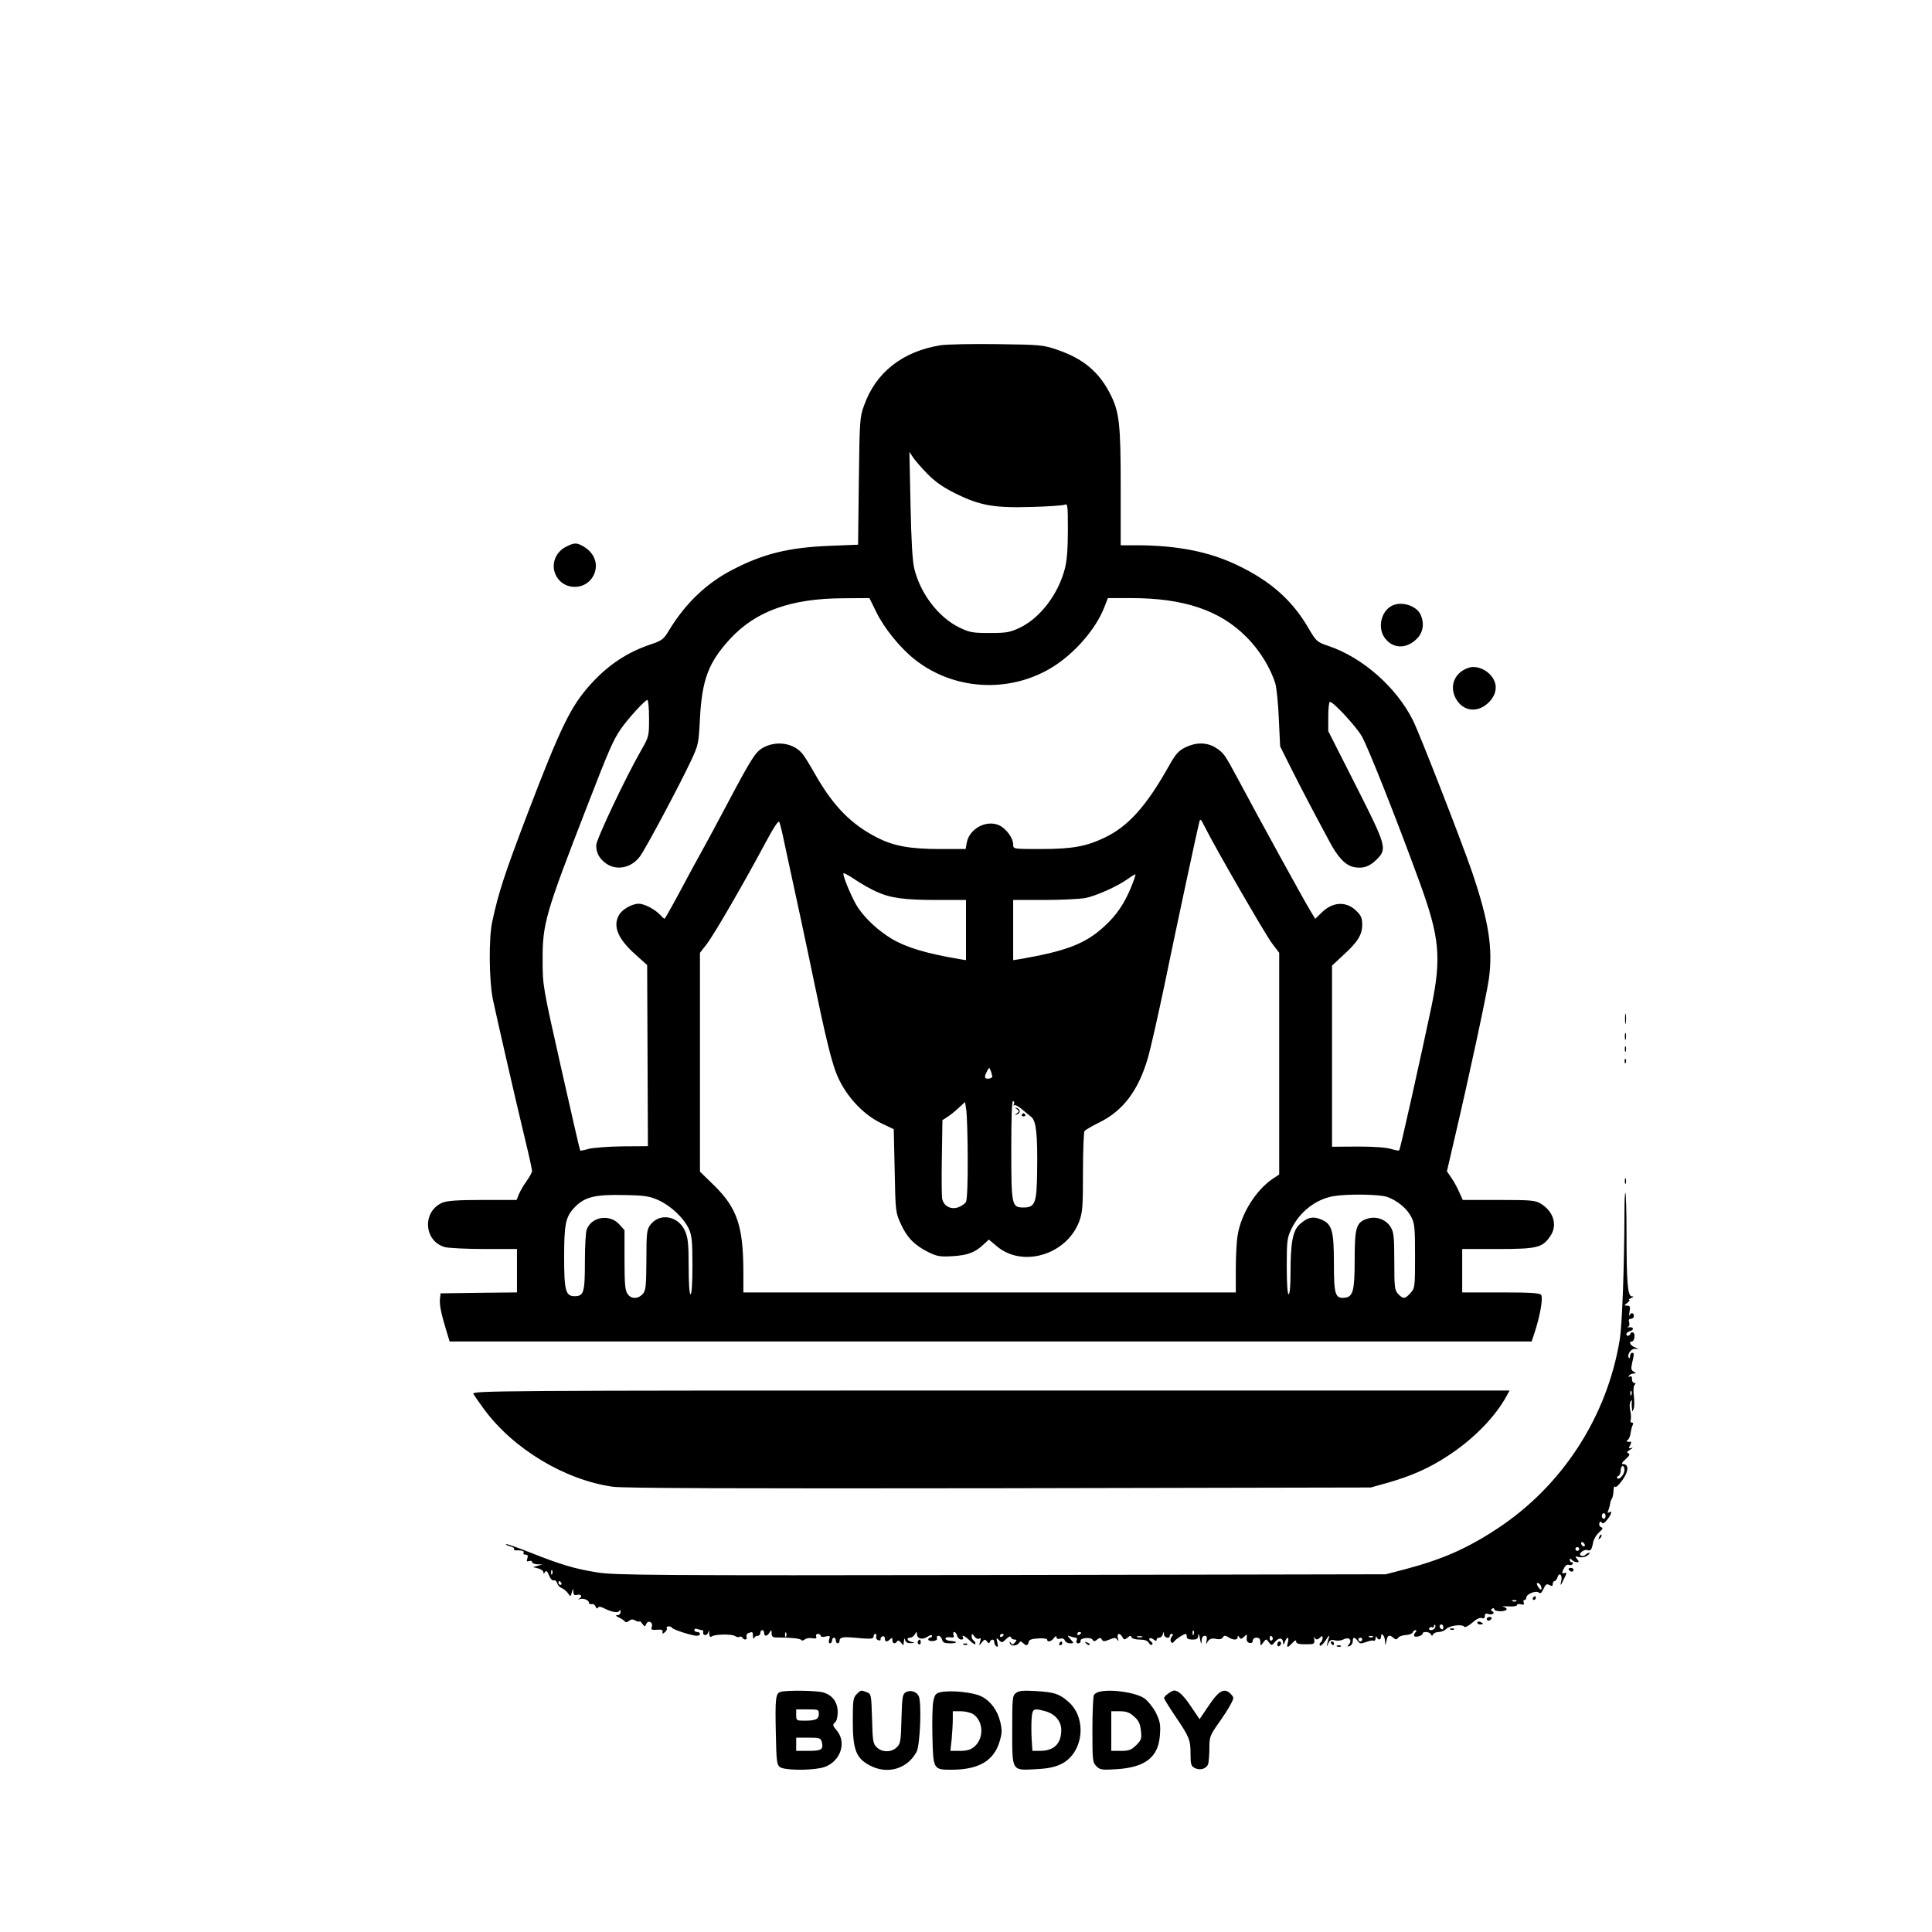 <?xml version="1.0" standalone="no"?>
<!DOCTYPE svg PUBLIC "-//W3C//DTD SVG 20010904//EN"
 "http://www.w3.org/TR/2001/REC-SVG-20010904/DTD/svg10.dtd">
<svg version="1.0" xmlns="http://www.w3.org/2000/svg"
 width="1024pt" height="1024pt" viewBox="0 0 1024 1024"
 preserveAspectRatio="xMidYMid meet">
<g transform="translate(0,1024) scale(0.1,-0.1)"
fill="#000000" stroke="none">
<path d="M4985 8410 c-201 -32 -344 -144 -406 -321 -22 -61 -23 -80 -27 -400
l-4 -336 -151 -6 c-218 -9 -352 -42 -515 -127 -138 -71 -250 -179 -336 -321
-28 -47 -37 -54 -96 -74 -123 -41 -225 -108 -316 -208 -108 -118 -161 -227
-337 -687 -122 -321 -154 -417 -188 -575 -19 -85 -17 -312 3 -410 19 -91 119
-528 172 -748 20 -82 36 -155 36 -163 0 -8 -13 -32 -29 -54 -15 -21 -34 -53
-41 -70 l-12 -30 -180 0 c-129 0 -188 -4 -212 -14 -109 -45 -101 -204 12 -236
20 -5 115 -10 210 -10 l172 0 0 -115 0 -115 -202 -2 -203 -3 -3 -29 c-4 -30 7
-82 35 -173 l16 -53 2868 0 2867 0 16 48 c29 88 46 185 34 199 -8 10 -59 13
-214 13 l-204 0 0 115 0 115 188 0 c211 0 238 7 280 70 38 57 16 129 -51 170
-29 18 -51 20 -223 20 l-191 0 -19 42 c-10 23 -29 58 -42 76 l-23 34 40 172
c75 319 170 761 182 845 23 163 0 309 -90 573 -56 163 -278 733 -312 800 -88
176 -267 333 -447 394 -62 21 -65 24 -107 95 -86 148 -202 250 -376 333 -149
72 -318 105 -531 106 l-88 0 0 308 c0 335 -7 398 -55 493 -60 118 -143 188
-281 235 -76 26 -89 27 -319 30 -132 2 -267 -1 -300 -6z m-68 -683 c41 -42 84
-71 148 -103 128 -63 204 -77 400 -71 88 2 168 8 178 12 16 7 17 -3 17 -135 0
-97 -5 -162 -16 -204 -35 -136 -132 -263 -241 -314 -51 -24 -70 -27 -158 -27
-90 0 -106 3 -160 29 -111 54 -207 180 -239 312 -10 40 -16 149 -20 339 l-6
280 20 -30 c11 -16 45 -56 77 -88z m-273 -730 c43 -88 127 -191 204 -252 204
-162 495 -181 722 -46 122 73 239 206 284 325 l18 46 123 0 c278 0 470 -64
610 -205 71 -70 130 -166 155 -250 6 -22 15 -105 18 -185 l7 -146 52 -104 c29
-58 77 -152 108 -210 31 -58 74 -140 97 -182 47 -91 89 -135 135 -144 48 -9
82 3 120 41 56 56 52 70 -112 394 l-145 286 0 78 c0 42 4 77 9 77 18 0 136
-127 168 -181 31 -52 182 -432 305 -769 109 -298 119 -404 64 -670 -55 -260
-164 -752 -170 -757 -2 -3 -22 1 -42 7 -23 8 -92 13 -176 13 l-138 -1 0 480 0
480 60 56 c77 70 100 108 100 161 0 33 -6 49 -29 71 -53 54 -125 52 -184 -5
l-36 -35 -29 48 c-30 49 -267 480 -380 692 -73 136 -77 141 -122 169 -45 27
-102 27 -157 0 -36 -18 -51 -34 -86 -96 -121 -216 -217 -323 -343 -383 -96
-46 -171 -60 -336 -60 -147 0 -148 0 -148 23 0 36 -38 87 -77 104 -68 28 -155
-20 -169 -93 l-6 -34 -137 0 c-157 0 -243 16 -327 58 -141 71 -236 167 -333
337 -28 50 -59 100 -69 111 -46 55 -133 69 -202 34 -44 -22 -63 -51 -195 -300
-48 -91 -111 -208 -140 -260 -29 -52 -72 -131 -95 -175 -43 -81 -91 -167 -97
-174 -1 -2 -11 5 -20 16 -29 32 -86 63 -118 63 -36 0 -89 -31 -105 -61 -33
-60 -4 -127 91 -211 l59 -53 2 -480 2 -480 -135 -1 c-74 -1 -154 -7 -178 -13
-23 -7 -44 -11 -46 -9 -2 2 -47 199 -101 438 -97 431 -98 436 -98 570 -1 194
14 246 237 820 116 300 137 347 178 407 38 55 128 153 140 153 5 0 9 -43 9
-97 0 -95 0 -97 -43 -172 -81 -141 -237 -471 -237 -501 0 -42 17 -72 54 -98
56 -38 133 -22 178 39 30 40 211 380 270 506 40 85 41 92 48 228 11 204 46
295 159 418 137 148 322 215 602 216 l137 1 36 -73z m-485 -1232 c61 -280 117
-541 156 -730 57 -276 90 -411 115 -477 43 -115 137 -221 240 -271 l67 -32 5
-220 c4 -215 5 -222 32 -281 33 -73 72 -113 145 -150 48 -23 62 -26 130 -22
80 5 118 19 164 62 l28 26 42 -35 c136 -116 370 -46 437 131 18 49 20 78 20
262 0 114 4 212 8 217 4 6 39 26 77 45 129 63 210 172 260 346 14 49 52 217
85 374 59 287 174 824 186 870 5 23 8 22 31 -25 56 -112 319 -567 355 -615
l38 -50 0 -588 0 -587 -36 -24 c-89 -61 -166 -185 -184 -297 -6 -33 -10 -114
-10 -181 l0 -123 -1305 0 -1305 0 0 113 c-1 238 -33 334 -155 454 l-75 73 0
580 0 580 38 49 c40 54 185 303 303 523 53 99 76 133 80 120 4 -9 17 -62 28
-117z m484 -250 c76 -35 146 -45 325 -45 l152 0 0 -160 0 -159 -32 5 c-181 31
-284 62 -363 109 -69 42 -134 101 -176 162 -27 39 -79 159 -79 183 0 6 26 -8
59 -30 32 -22 83 -51 114 -65z m1353 25 c-36 -89 -79 -152 -143 -210 -101 -93
-202 -131 -450 -174 l-33 -5 0 159 0 160 164 0 c90 0 188 5 217 10 58 11 172
62 229 103 19 14 36 24 38 22 2 -1 -8 -31 -22 -65z m-737 -1005 c1 -6 -8 -11
-19 -12 -23 -2 -25 9 -8 40 11 21 11 21 19 2 4 -11 8 -25 8 -30z m115 -148
c-4 -7 -4 -9 1 -5 4 4 22 -5 40 -20 18 -15 41 -34 52 -43 25 -21 33 -93 30
-290 -2 -167 -11 -189 -73 -189 -62 0 -64 12 -64 308 0 176 3 261 10 257 6 -4
7 -12 4 -18z m-245 -290 c1 -119 -3 -216 -9 -227 -5 -10 -24 -23 -41 -29 -39
-13 -75 5 -85 43 -3 13 -4 112 -2 221 l3 198 25 16 c14 9 41 30 60 48 l35 32
7 -47 c3 -26 7 -141 7 -255z m-1637 -219 c66 -31 132 -94 159 -151 16 -35 19
-67 19 -194 0 -96 -4 -153 -10 -153 -6 0 -10 56 -10 148 0 123 -4 154 -20 189
-36 80 -135 96 -183 31 -19 -25 -21 -43 -21 -187 -1 -142 -3 -161 -20 -180
-25 -27 -61 -27 -80 1 -13 18 -16 54 -16 180 l0 158 -27 30 c-51 57 -147 42
-173 -26 -6 -14 -10 -92 -10 -174 0 -161 -6 -180 -55 -180 -47 0 -55 30 -55
208 0 173 8 212 53 260 54 58 109 72 267 68 110 -2 133 -6 182 -28z m3861 18
c54 -20 104 -61 127 -106 18 -35 20 -59 20 -208 0 -166 -1 -170 -25 -196 -29
-32 -38 -32 -65 -4 -18 20 -20 35 -20 172 0 131 -3 155 -19 182 -26 42 -78 60
-126 44 -57 -19 -65 -47 -65 -217 0 -164 -9 -196 -51 -201 -52 -6 -59 15 -59
179 0 177 -10 211 -66 235 -45 19 -74 12 -114 -24 -38 -33 -50 -97 -50 -259 0
-69 -4 -113 -10 -113 -6 0 -10 56 -10 148 0 134 2 151 24 197 43 91 130 159
223 175 78 13 244 10 286 -4z"/>
<path d="M5390 4361 c13 -10 13 -12 0 -22 -13 -9 -13 -10 0 -6 8 2 15 10 15
17 0 7 -7 15 -15 17 -13 4 -13 3 0 -6z"/>
<path d="M5416 4332 c-3 -5 1 -9 9 -9 8 0 12 4 9 9 -3 4 -7 8 -9 8 -2 0 -6 -4
-9 -8z"/>
<path d="M3000 7342 c-50 -25 -76 -81 -61 -132 30 -102 170 -109 211 -11 23
58 -3 117 -67 150 -29 15 -42 14 -83 -7z"/>
<path d="M7375 7028 c-54 -29 -73 -111 -39 -164 41 -62 114 -67 171 -12 36 34
44 83 22 131 -22 48 -105 73 -154 45z"/>
<path d="M7785 6701 c-73 -23 -105 -94 -70 -161 35 -68 111 -81 169 -29 41 36
55 84 34 125 -23 48 -87 80 -133 65z"/>
<path d="M8613 4840 c0 -25 2 -35 4 -22 2 12 2 32 0 45 -2 12 -4 2 -4 -23z"/>
<path d="M8612 4745 c0 -16 2 -22 5 -12 2 9 2 23 0 30 -3 6 -5 -1 -5 -18z"/>
<path d="M8612 4680 c0 -14 2 -19 5 -12 2 6 2 18 0 25 -3 6 -5 1 -5 -13z"/>
<path d="M8611 4614 c0 -11 3 -14 6 -6 3 7 2 16 -1 19 -3 4 -6 -2 -5 -13z"/>
<path d="M8612 3980 c0 -14 2 -19 5 -12 2 6 2 18 0 25 -3 6 -5 1 -5 -13z"/>
<path d="M8610 3804 c-1 -272 -12 -584 -25 -664 -67 -409 -304 -775 -649
-1002 -161 -106 -291 -163 -491 -216 l-100 -26 -2040 -4 c-1853 -3 -2049 -1
-2140 14 -120 19 -192 41 -354 105 -68 27 -126 47 -129 45 -2 -3 7 -8 22 -12
14 -3 24 -10 21 -14 -3 -4 1 -8 8 -7 32 1 48 -4 42 -13 -3 -6 1 -10 10 -10 12
0 15 -6 10 -20 -5 -15 -3 -18 9 -14 9 3 16 1 16 -5 0 -6 12 -11 28 -12 l27 -1
-25 -7 -25 -7 28 -7 c15 -4 27 -13 27 -20 0 -9 2 -9 9 1 6 10 12 5 21 -18 7
-18 18 -29 25 -26 7 2 15 -4 18 -15 3 -10 13 -22 24 -26 10 -4 25 -16 33 -27
14 -20 14 -20 21 4 6 23 7 23 8 3 1 -16 6 -20 21 -16 22 6 28 -12 8 -21 -7 -3
-4 -4 7 -1 21 5 47 -7 47 -21 -1 -5 6 -8 14 -6 8 2 17 -4 21 -13 3 -10 8 -13
12 -6 5 7 15 6 32 -3 42 -21 77 -27 82 -13 3 7 6 5 6 -5 1 -11 -6 -18 -16 -19
-13 0 -11 -3 7 -12 14 -6 28 -16 32 -21 4 -6 12 -5 22 3 11 9 20 10 35 1 12
-6 21 -7 21 -3 0 4 6 -2 14 -13 13 -17 15 -17 21 -2 9 23 37 11 30 -13 -6 -17
-2 -19 27 -17 24 2 32 -1 30 -11 -3 -12 0 -12 12 -2 9 7 13 17 10 22 -3 5 1 9
10 9 8 0 16 -3 18 -8 4 -9 107 -42 131 -42 10 0 17 5 17 10 0 6 -7 10 -15 10
-8 0 -15 5 -15 11 0 6 7 8 16 5 9 -3 20 -6 25 -6 5 0 8 -5 6 -11 -4 -19 21
-21 26 -2 4 14 5 13 6 -5 1 -16 5 -21 14 -15 18 12 110 13 124 1 7 -5 17 -7
22 -4 5 4 12 2 16 -4 9 -15 28 -12 22 4 -3 8 1 17 9 20 23 9 24 8 25 -16 0
-13 3 -17 6 -10 2 6 11 12 19 12 8 0 14 7 14 15 0 8 5 15 10 15 6 0 10 -7 10
-15 0 -20 17 -19 29 3 9 15 10 15 11 -5 0 -18 6 -22 28 -22 72 0 123 -5 128
-13 3 -5 12 -4 20 3 8 6 25 9 40 6 18 -3 24 -1 20 9 -3 8 1 14 9 14 8 0 15 -5
15 -10 0 -6 11 -8 26 -4 23 6 25 4 19 -15 -4 -12 -2 -21 4 -21 6 0 11 7 11 15
0 8 5 15 10 15 6 0 10 -7 10 -15 0 -8 5 -15 10 -15 6 0 10 7 10 15 0 14 15 19
50 17 8 0 41 -3 73 -6 45 -3 57 -1 57 10 0 8 4 14 10 14 5 0 7 -6 4 -14 -3 -7
2 -16 10 -19 9 -4 15 -1 13 5 -1 6 4 13 11 15 6 3 12 -2 12 -11 0 -19 11 -21
28 -4 9 9 12 8 12 -5 0 -19 15 -23 25 -6 5 6 12 4 21 -8 12 -17 13 -16 15 7 1
17 3 20 6 8 3 -12 13 -18 31 -17 24 2 24 2 5 6 -25 5 -32 23 -8 23 7 0 19 8
24 18 9 15 10 15 11 1 0 -25 29 -32 56 -14 13 9 24 11 24 5 0 -5 -4 -10 -10
-10 -5 0 -10 -4 -10 -10 0 -5 11 -9 25 -8 16 2 24 7 21 15 -3 7 1 13 8 13 8 0
16 -9 19 -20 4 -16 14 -20 43 -20 41 0 42 10 0 13 -14 1 -25 7 -25 12 0 6 11
9 24 7 19 -3 24 0 19 12 -3 9 -2 16 4 16 5 0 12 -9 15 -20 3 -11 13 -20 22
-20 9 0 13 5 10 10 -12 19 9 10 37 -17 15 -15 28 -22 28 -15 0 6 -4 14 -10 17
-5 3 -10 14 -10 23 1 15 2 15 15 -2 7 -10 19 -15 25 -11 9 5 10 1 5 -16 -7
-23 -7 -24 9 -4 14 17 17 18 27 5 8 -11 12 -12 16 -2 7 17 23 15 23 -2 0 -8 5
-18 11 -22 9 -5 10 1 5 21 -6 25 -6 26 9 12 14 -15 18 -14 37 5 14 14 23 18
26 10 2 -7 11 -12 19 -12 13 0 13 -3 3 -15 -11 -13 -15 -13 -22 -3 -7 10 -9
10 -5 -2 5 -17 38 -14 49 3 5 9 10 9 20 -1 17 -17 26 -15 30 5 2 12 15 17 51
19 26 2 47 -1 47 -6 0 -16 22 -11 36 8 9 11 13 13 14 4 0 -8 7 -11 19 -7 12 3
21 0 25 -10 3 -8 15 -15 27 -15 22 0 22 0 3 22 -18 20 -18 21 -1 15 10 -4 23
-7 29 -7 6 0 8 -7 4 -15 -3 -9 0 -15 9 -15 8 0 14 6 12 13 -3 16 54 22 64 6 6
-10 11 -10 24 1 14 11 18 12 25 0 7 -11 13 -11 40 0 27 11 33 11 42 -1 7 -10
8 -8 3 9 -7 26 10 30 24 5 8 -15 11 -15 27 -3 13 12 18 12 21 3 3 -8 21 -13
43 -13 27 0 42 -6 49 -17 5 -10 13 -14 17 -10 5 5 2 12 -6 17 -8 5 -11 12 -7
16 3 4 13 1 22 -6 10 -8 15 -9 15 -1 0 6 6 11 14 11 8 0 17 8 19 18 4 16 5 16
6 0 1 -19 31 -26 31 -8 0 6 5 10 11 10 8 0 8 -4 -1 -15 -6 -8 -8 -20 -4 -26 5
-9 10 -9 18 2 11 14 51 39 61 39 3 0 5 -7 5 -15 0 -10 10 -15 30 -15 24 0 30
4 31 23 1 12 5 4 9 -18 6 -31 7 -34 9 -12 0 17 7 27 16 27 11 0 14 -7 10 -27
-3 -16 -2 -21 1 -13 10 23 26 30 52 23 15 -3 27 -1 33 8 7 11 12 12 29 2 25
-17 50 -17 50 0 0 9 2 9 9 -1 6 -11 11 -10 25 3 15 15 16 15 14 -6 -2 -15 3
-24 15 -27 10 -2 17 3 17 12 0 9 8 16 20 16 14 0 20 -7 20 -22 1 -23 1 -23 16
-3 15 20 15 20 29 1 14 -19 15 -19 34 3 21 24 41 21 42 -7 0 -12 3 -11 9 6 13
30 24 28 16 -3 -8 -31 -3 -31 24 -3 14 15 20 17 20 7 0 -10 13 -14 49 -14 47
0 49 1 47 25 -2 14 -1 19 1 13 6 -16 16 -16 31 -1 9 9 12 8 12 -4 0 -9 -5 -20
-10 -23 -6 -4 -8 -11 -4 -17 3 -5 17 8 31 29 13 21 21 29 18 18 -4 -11 -9 -29
-11 -40 -3 -15 -2 -14 6 4 8 18 15 22 35 17 14 -4 35 -1 46 5 28 15 48 -3 29
-26 -11 -13 -10 -14 4 -9 9 3 16 15 16 25 0 24 9 24 26 2 11 -16 17 -16 45 -6
17 7 36 10 40 7 5 -3 9 3 10 13 0 10 3 13 6 6 7 -18 23 -16 23 3 0 26 20 4 21
-24 1 -27 1 -27 8 3 6 30 15 33 39 12 10 -8 16 -7 22 2 4 7 22 14 41 15 18 1
34 7 37 14 2 6 8 12 14 12 7 0 7 -5 -1 -13 -6 -8 -8 -16 -5 -19 8 -8 44 3 44
13 0 14 38 11 44 -3 5 -10 7 -10 12 0 3 6 16 12 29 12 13 0 31 7 40 16 18 19
87 27 96 12 4 -5 22 4 42 21 22 20 41 29 51 25 11 -4 16 -1 16 11 0 12 5 15
16 11 21 -8 41 4 24 14 -9 5 -9 9 -1 14 6 4 11 2 11 -3 0 -13 57 -15 65 -2 3
5 -5 12 -17 15 -13 3 -2 3 25 2 26 -2 47 1 47 6 0 6 9 8 21 5 15 -4 19 -2 15
9 -3 8 -1 14 4 14 6 0 10 6 10 13 0 18 51 39 66 26 9 -7 15 -2 25 20 11 24 17
28 31 20 14 -7 18 -6 18 6 0 8 4 15 9 15 5 0 13 9 16 20 9 30 28 12 20 -19 -8
-31 -3 -27 17 16 13 26 13 30 2 26 -17 -6 -18 2 -3 28 6 12 17 18 24 15 8 -3
17 -1 20 4 4 6 1 10 -4 10 -6 0 -11 5 -11 12 0 9 3 9 12 0 7 -7 18 -12 26 -12
12 0 12 2 1 17 -13 15 -11 16 11 10 15 -3 33 0 44 9 11 8 15 14 10 14 -6 0
-15 -5 -21 -11 -6 -6 -17 -8 -24 -4 -16 10 17 36 36 29 16 -6 22 3 29 42 3 16
17 39 31 52 21 18 23 23 11 28 -8 3 -12 12 -9 21 4 10 8 11 13 3 5 -8 14 -3
29 16 23 29 28 50 9 38 -8 -5 -9 -2 -3 12 4 10 8 26 9 34 1 9 5 21 10 28 4 7
8 26 8 43 1 16 4 25 8 19 4 -6 20 9 39 35 34 47 35 85 4 85 -11 0 -7 8 13 26
21 19 25 27 15 31 -10 4 -8 10 10 20 13 8 16 12 6 9 -15 -5 -16 -2 -7 14 6 11
7 20 3 19 -19 -3 -27 2 -16 9 7 4 14 21 16 38 2 16 7 35 11 42 4 7 2 12 -4 12
-7 0 -10 6 -7 14 3 7 2 29 -2 49 -5 19 -4 41 1 48 7 11 9 11 7 -1 -1 -8 -1
-24 1 -35 1 -19 2 -19 9 -1 4 10 4 40 1 67 -4 28 -2 53 4 59 7 7 6 10 -2 10
-7 0 -12 9 -12 21 0 13 -4 18 -12 13 -7 -4 -8 -3 -4 4 4 7 15 12 24 12 16 1
16 1 1 10 -14 8 -15 17 -8 47 11 49 11 53 -1 53 -5 0 -10 -8 -10 -17 0 -9 -3
-14 -6 -10 -13 12 8 47 29 48 l22 0 -22 9 c-22 9 -32 30 -14 30 14 0 20 39 8
47 -6 3 -13 1 -15 -5 -4 -14 -22 -16 -22 -3 0 5 9 13 20 16 24 8 18 24 -8 20
-9 -1 -11 0 -4 2 8 3 10 12 7 24 -4 13 -2 19 9 19 9 0 16 7 16 15 0 18 -16 20
-23 3 -3 -7 -3 2 0 20 5 26 2 32 -13 32 -17 0 -17 1 2 15 10 8 15 15 9 15 -5
1 -1 5 10 10 16 7 16 9 4 9 -22 1 -28 73 -28 340 0 112 -3 206 -6 209 -3 3 -5
-48 -5 -114z m37 -956 c-3 -8 -6 -5 -6 6 -1 11 2 17 5 13 3 -3 4 -12 1 -19z
m-37 -399 c0 -23 -27 -55 -38 -44 -4 4 -1 10 6 12 6 3 12 16 12 29 0 13 5 24
10 24 6 0 10 -9 10 -21z m-100 -244 c0 -8 -4 -15 -10 -15 -5 0 -10 7 -10 15 0
8 5 15 10 15 6 0 10 -7 10 -15z m-110 -156 c0 -6 -4 -7 -10 -4 -5 3 -10 11
-10 16 0 6 5 7 10 4 6 -3 10 -11 10 -16z m-30 -19 c0 -5 -4 -10 -10 -10 -5 0
-10 5 -10 10 0 6 5 10 10 10 6 0 10 -4 10 -10z m-5443 -132 c-3 -8 -6 -5 -6 6
-1 11 2 17 5 13 3 -3 4 -12 1 -19z m48 -48 c3 -5 1 -10 -4 -10 -6 0 -11 5 -11
10 0 6 2 10 4 10 3 0 8 -4 11 -10z m5192 -15 c9 -24 -1 -27 -15 -5 -8 13 -8
20 -2 20 6 0 13 -7 17 -15z m-130 -81 c-3 -3 -12 -4 -19 -1 -8 3 -5 6 6 6 11
1 17 -2 13 -5z m-432 -143 c-3 -6 -13 -11 -21 -11 -8 0 -12 5 -9 10 4 6 11 8
16 5 5 -4 9 -1 9 6 0 7 3 10 6 6 3 -3 3 -10 -1 -16z m45 3 c0 -8 -4 -12 -10
-9 -5 3 -10 10 -10 16 0 5 5 9 10 9 6 0 10 -7 10 -16z m-1323 -36 c-3 -8 -6
-5 -6 6 -1 11 2 17 5 13 3 -3 4 -12 1 -19z m-2160 -10 c-3 -8 -6 -5 -6 6 -1
11 2 17 5 13 3 -3 4 -12 1 -19z m1563 18 c0 -3 -4 -8 -10 -11 -5 -3 -10 -1
-10 4 0 6 5 11 10 11 6 0 10 -2 10 -4z m-410 -10 c0 -3 -4 -8 -10 -11 -5 -3
-10 -1 -10 4 0 6 5 11 10 11 6 0 10 -2 10 -4z m733 -13 c-7 -2 -19 -2 -25 0
-7 3 -2 5 12 5 14 0 19 -2 13 -5z m692 -2 c3 -5 1 -12 -5 -16 -5 -3 -10 1 -10
9 0 18 6 21 15 7z m532 3 c-3 -3 -12 -4 -19 -1 -8 3 -5 6 6 6 11 1 17 -2 13
-5z m-57 -14 c0 -5 -4 -10 -10 -10 -5 0 -10 5 -10 10 0 6 5 10 10 10 6 0 10
-4 10 -10z"/>
<path d="M2509 2852 c5 -9 30 -45 55 -79 155 -212 429 -377 684 -413 54 -8
663 -10 2047 -8 l1970 4 90 25 c128 37 219 77 321 144 135 88 254 210 313 323
l12 22 -2751 0 c-2630 0 -2750 -1 -2741 -18z"/>
<path d="M8476 2093 c-6 -14 -5 -15 5 -6 7 7 10 15 7 18 -3 3 -9 -2 -12 -12z"/>
<path d="M8315 1920 c3 -5 10 -10 16 -10 5 0 9 5 9 10 0 6 -7 10 -16 10 -8 0
-12 -4 -9 -10z"/>
<path d="M8125 1770 c-3 -5 -1 -10 4 -10 6 0 11 5 11 10 0 6 -2 10 -4 10 -3 0
-8 -4 -11 -10z"/>
<path d="M7880 1660 c0 -5 4 -10 9 -10 6 0 13 5 16 10 3 6 -1 10 -9 10 -9 0
-16 -4 -16 -10z"/>
<path d="M7830 1640 c0 -6 7 -10 15 -10 8 0 15 2 15 4 0 2 -7 6 -15 10 -8 3
-15 1 -15 -4z"/>
<path d="M7688 1603 c7 -3 16 -2 19 1 4 3 -2 6 -13 5 -11 0 -14 -3 -6 -6z"/>
<path d="M4865 1541 c-3 -5 -1 -12 5 -16 5 -3 10 1 10 9 0 18 -6 21 -15 7z"/>
<path d="M5615 1530 c-3 -5 -1 -10 4 -10 6 0 11 5 11 10 0 6 -2 10 -4 10 -3 0
-8 -4 -11 -10z"/>
<path d="M5757 1529 c7 -7 15 -10 18 -7 3 3 -2 9 -12 12 -14 6 -15 5 -6 -5z"/>
<path d="M6770 1524 c0 -8 5 -12 10 -9 6 3 10 10 10 16 0 5 -4 9 -10 9 -5 0
-10 -7 -10 -16z"/>
<path d="M7055 1530 c3 -5 8 -10 11 -10 2 0 4 5 4 10 0 6 -5 10 -11 10 -5 0
-7 -4 -4 -10z"/>
<path d="M5108 1523 c7 -3 16 -2 19 1 4 3 -2 6 -13 5 -11 0 -14 -3 -6 -6z"/>
<path d="M7088 1513 c7 -3 16 -2 19 1 4 3 -2 6 -13 5 -11 0 -14 -3 -6 -6z"/>
<path d="M4138 1273 c-27 -7 -30 -34 -26 -217 3 -152 5 -169 22 -182 22 -16
143 -19 216 -5 97 19 144 129 85 199 -22 26 -23 31 -10 42 9 7 15 29 15 55 0
53 -28 91 -78 105 -36 10 -190 12 -224 3z m202 -117 c0 -28 -16 -36 -76 -36
-42 0 -44 1 -44 30 l0 30 60 0 c57 0 60 -1 60 -24z m16 -150 c9 -39 -2 -46
-72 -46 l-64 0 0 35 0 35 65 0 c60 0 65 -2 71 -24z"/>
<path d="M4540 1260 c-18 -18 -20 -33 -20 -143 0 -150 17 -196 90 -234 93 -50
199 -19 248 72 19 34 28 266 11 296 -12 24 -44 33 -68 20 -17 -10 -20 -24 -23
-141 -3 -116 -5 -132 -24 -150 -28 -29 -79 -29 -107 -1 -20 19 -22 34 -25 152
-4 128 -4 130 -28 140 -33 12 -31 12 -54 -11z"/>
<path d="M4990 1272 c-30 -6 -35 -12 -43 -47 -5 -22 -7 -107 -5 -188 4 -174 5
-177 99 -177 144 0 224 45 256 146 14 46 15 61 5 106 -15 63 -51 112 -101 137
-41 21 -155 33 -211 23z m169 -118 c54 -38 57 -127 6 -171 -20 -17 -39 -23
-77 -23 l-51 0 7 61 c3 34 6 82 6 105 l0 44 43 0 c23 0 53 -7 66 -16z"/>
<path d="M5385 1267 c-19 -14 -20 -27 -20 -197 0 -221 -4 -214 127 -207 62 3
99 11 132 27 118 57 140 242 39 330 -48 42 -73 51 -173 57 -67 4 -89 2 -105
-10z m156 -97 c51 -14 84 -53 84 -99 0 -74 -39 -111 -114 -111 l-39 0 -4 63
c-2 34 -2 83 0 110 4 52 10 54 73 37z"/>
<path d="M5825 1273 c-11 -3 -23 -10 -27 -17 -4 -6 -8 -89 -8 -183 0 -164 1
-174 21 -194 20 -20 29 -21 109 -16 152 10 221 65 228 183 4 54 0 72 -22 117
-15 29 -42 62 -60 75 -47 32 -176 51 -241 35z m186 -131 c24 -21 32 -38 36
-74 5 -42 3 -50 -25 -78 -26 -25 -38 -30 -81 -30 l-51 0 0 105 0 105 45 0 c35
0 52 -6 76 -28z"/>
<path d="M6192 1264 c-12 -8 -22 -19 -22 -24 0 -5 25 -45 55 -90 79 -116 85
-131 85 -204 0 -56 3 -67 21 -76 29 -16 65 -5 73 22 3 13 6 50 6 84 0 57 3 66
48 130 27 38 57 84 66 103 17 32 17 34 -2 54 -33 33 -63 16 -116 -64 l-48 -71
-44 65 c-40 60 -68 87 -91 87 -5 0 -19 -7 -31 -16z"/>
</g>
</svg>

